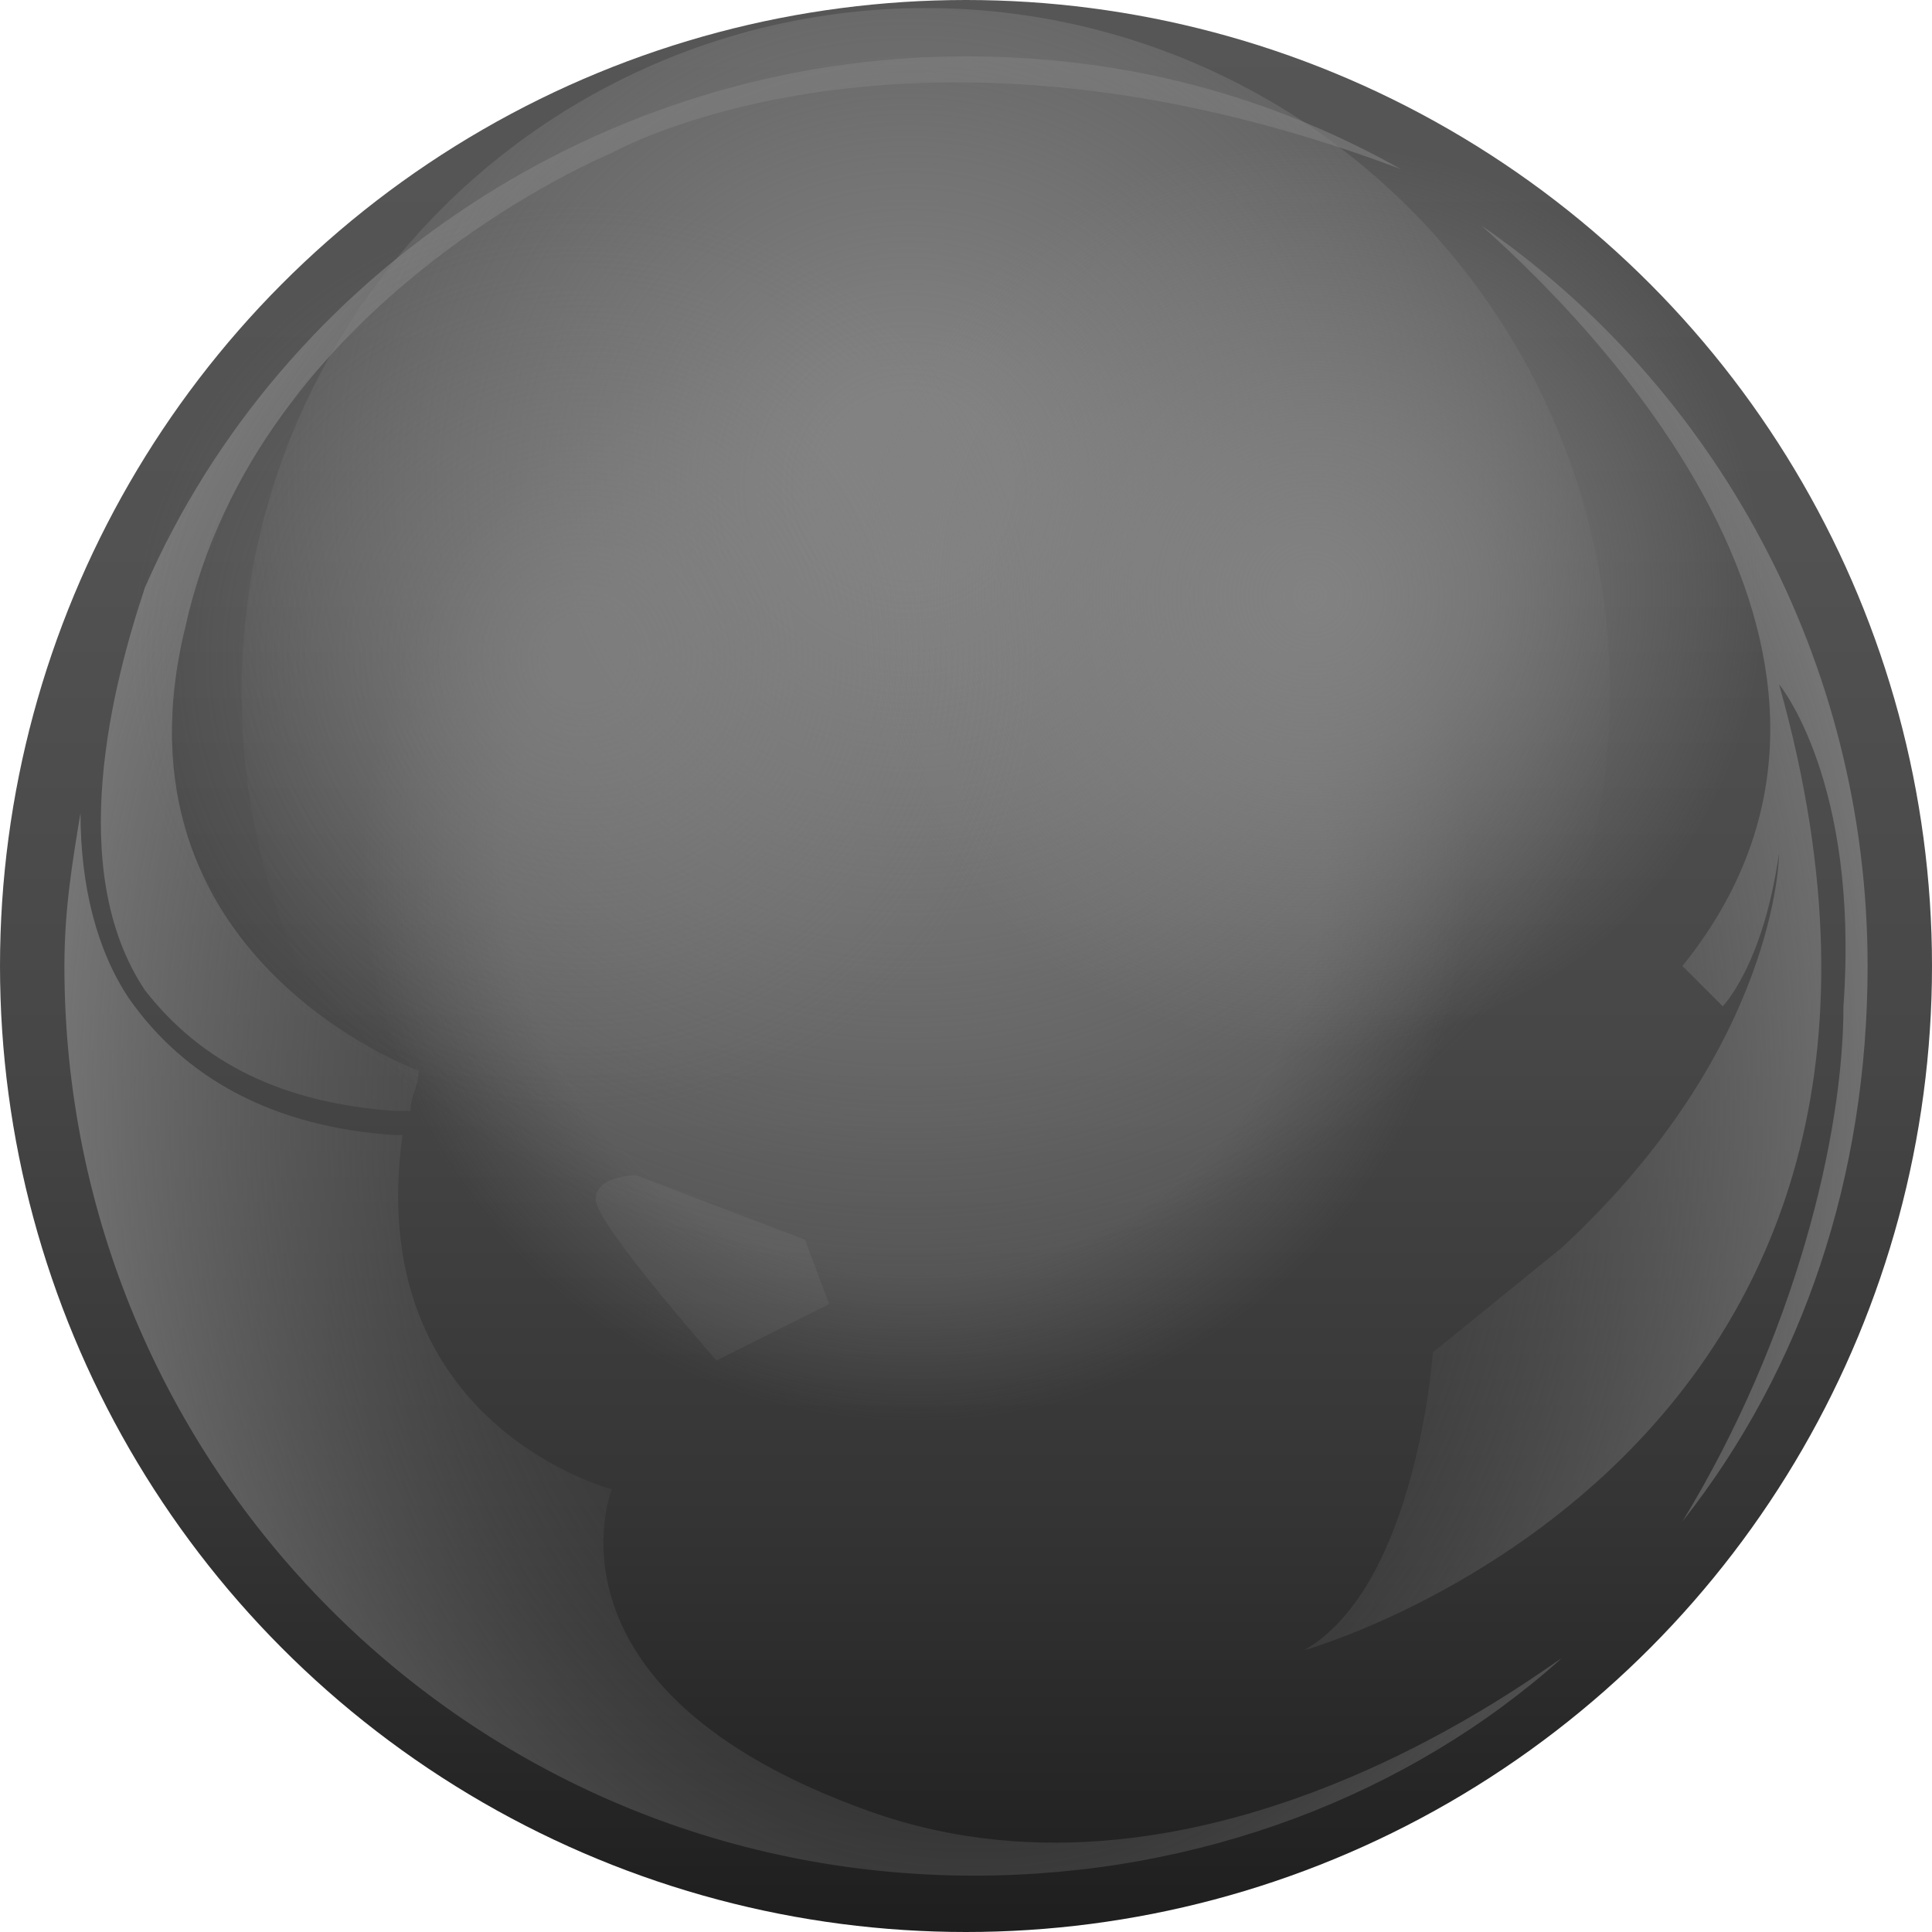<svg version="1.1" id="Layer_1" xmlns="http://www.w3.org/2000/svg" xmlns:xlink="http://www.w3.org/1999/xlink" x="0px" y="0px"
	 viewBox="0 0 24 24" enable-background="new 0 0 24 24" xml:space="preserve">
<linearGradient id="SVGID_1_" gradientUnits="userSpaceOnUse" x1="12" y1="24" x2="12" y2="-9.094947e-13">
	<stop  offset="0" style="stop-color:#1E1E1E"/>
	<stop  offset="0.214" style="stop-color:#343434"/>
	<stop  offset="0.463" style="stop-color:#474747"/>
	<stop  offset="0.721" style="stop-color:#525252"/>
	<stop  offset="1" style="stop-color:#565656"/>
</linearGradient>
<circle fill="url(#SVGID_1_)" cx="12" cy="12" r="12"/>
<radialGradient id="SVGID_2_" cx="12.115" cy="13.842" r="13.796" gradientTransform="matrix(1 2.780861e-03 -3.499030e-03 1.258 4.874431e-02 -3.608)" gradientUnits="userSpaceOnUse">
	<stop  offset="0.312" style="stop-color:#565656;stop-opacity:0"/>
	<stop  offset="0.526" style="stop-color:#636363;stop-opacity:0.344"/>
	<stop  offset="0.918" style="stop-color:#858585;stop-opacity:0.977"/>
	<stop  offset="0.933" style="stop-color:#868686"/>
</radialGradient>
<path fill="url(#SVGID_2_)" d="M1.8,7.3C3.5,3.4,7.5,0.7,12,0.7c2,0,3.8,0.5,5.4,1.4c-6.1-2.3-9.8-0.2-9.8-0.2S3.2,3.7,2.3,7.8
	c-1,4.1,2.9,5.5,2.9,5.5c0,0.2-0.1,0.3-0.1,0.5c-0.1,0-0.1,0-0.2,0c-1.4-0.1-2.4-0.6-3.1-1.5C0.8,10.8,1.4,8.5,1.8,7.3z M10.8,22.5
	c-4.2-1.5-3.2-4-3.2-4S4.5,17.7,5,14.1c0,0-0.1,0-0.1,0c-1.5-0.1-2.6-0.7-3.3-1.7c-0.4-0.6-0.6-1.4-0.6-2.3
	c-0.1,0.6-0.2,1.2-0.2,1.9c0,6.2,5,11.3,11.3,11.3c2.8,0,5.4-1,7.3-2.7C19.2,20.7,15,24,10.8,22.5z M20.9,18.9
	c1.5-1.9,2.3-4.3,2.3-6.9c0-3.8-1.9-7.2-4.8-9.2c1.8,1.6,5.4,5.6,2.5,9.2l0.5,0.5c0,0,0.5-0.5,0.7-1.9c0,0,0,2.4-2.7,4.9l-1.6,1.3
	c0,0-0.2,2.9-1.6,3.7c0,0,8.6-2.4,5.9-12c0,0,1,1.2,0.8,4C22.9,14.1,22.3,16.6,20.9,18.9z"/>
<radialGradient id="SVGID_3_" cx="11.368" cy="10.758" r="6.904" gradientUnits="userSpaceOnUse">
	<stop  offset="0.732" style="stop-color:#828282;stop-opacity:0.4"/>
	<stop  offset="1" style="stop-color:#828282;stop-opacity:0"/>
</radialGradient>
<circle opacity="0.89" fill="url(#SVGID_3_)" cx="11.4" cy="10.8" r="6.9"/>
<path opacity="5.000000e-02" fill="#F0F0F0" d="M7.9,14.6c0,0-0.5,0-0.5,0.3s1.5,2,1.5,2l1.4-0.7L10,15.4L7.9,14.6z"/>
<radialGradient id="SVGID_4_" cx="8.081" cy="5.831" r="9.376" gradientTransform="matrix(1.333 0 0 1.333 0.519 -1.736)" gradientUnits="userSpaceOnUse">
	<stop  offset="9.178827e-02" style="stop-color:#828282"/>
	<stop  offset="0.743" style="stop-color:#828282;stop-opacity:5.100065e-02"/>
	<stop  offset="0.778" style="stop-color:#828282;stop-opacity:0"/>
</radialGradient>
<circle fill="url(#SVGID_4_)" cx="11.5" cy="8.6" r="8.5"/>
<radialGradient id="SVGID_5_" cx="16.3" cy="7.401" r="5.647" gradientUnits="userSpaceOnUse">
	<stop  offset="0" style="stop-color:#828282"/>
	<stop  offset="0.367" style="stop-color:#828282;stop-opacity:0.7"/>
	<stop  offset="1" style="stop-color:#828282;stop-opacity:0"/>
</radialGradient>
<circle fill="url(#SVGID_5_)" cx="16.3" cy="7.4" r="5.6"/>
<radialGradient id="SVGID_6_" cx="7.252" cy="8.169" r="5.887" gradientUnits="userSpaceOnUse">
	<stop  offset="8.829502e-02" style="stop-color:#828282;stop-opacity:0.6"/>
	<stop  offset="0.956" style="stop-color:#828282;stop-opacity:0"/>
</radialGradient>
<circle opacity="0.95" fill="url(#SVGID_6_)" cx="7.3" cy="8.2" r="5.9"/>
</svg>
